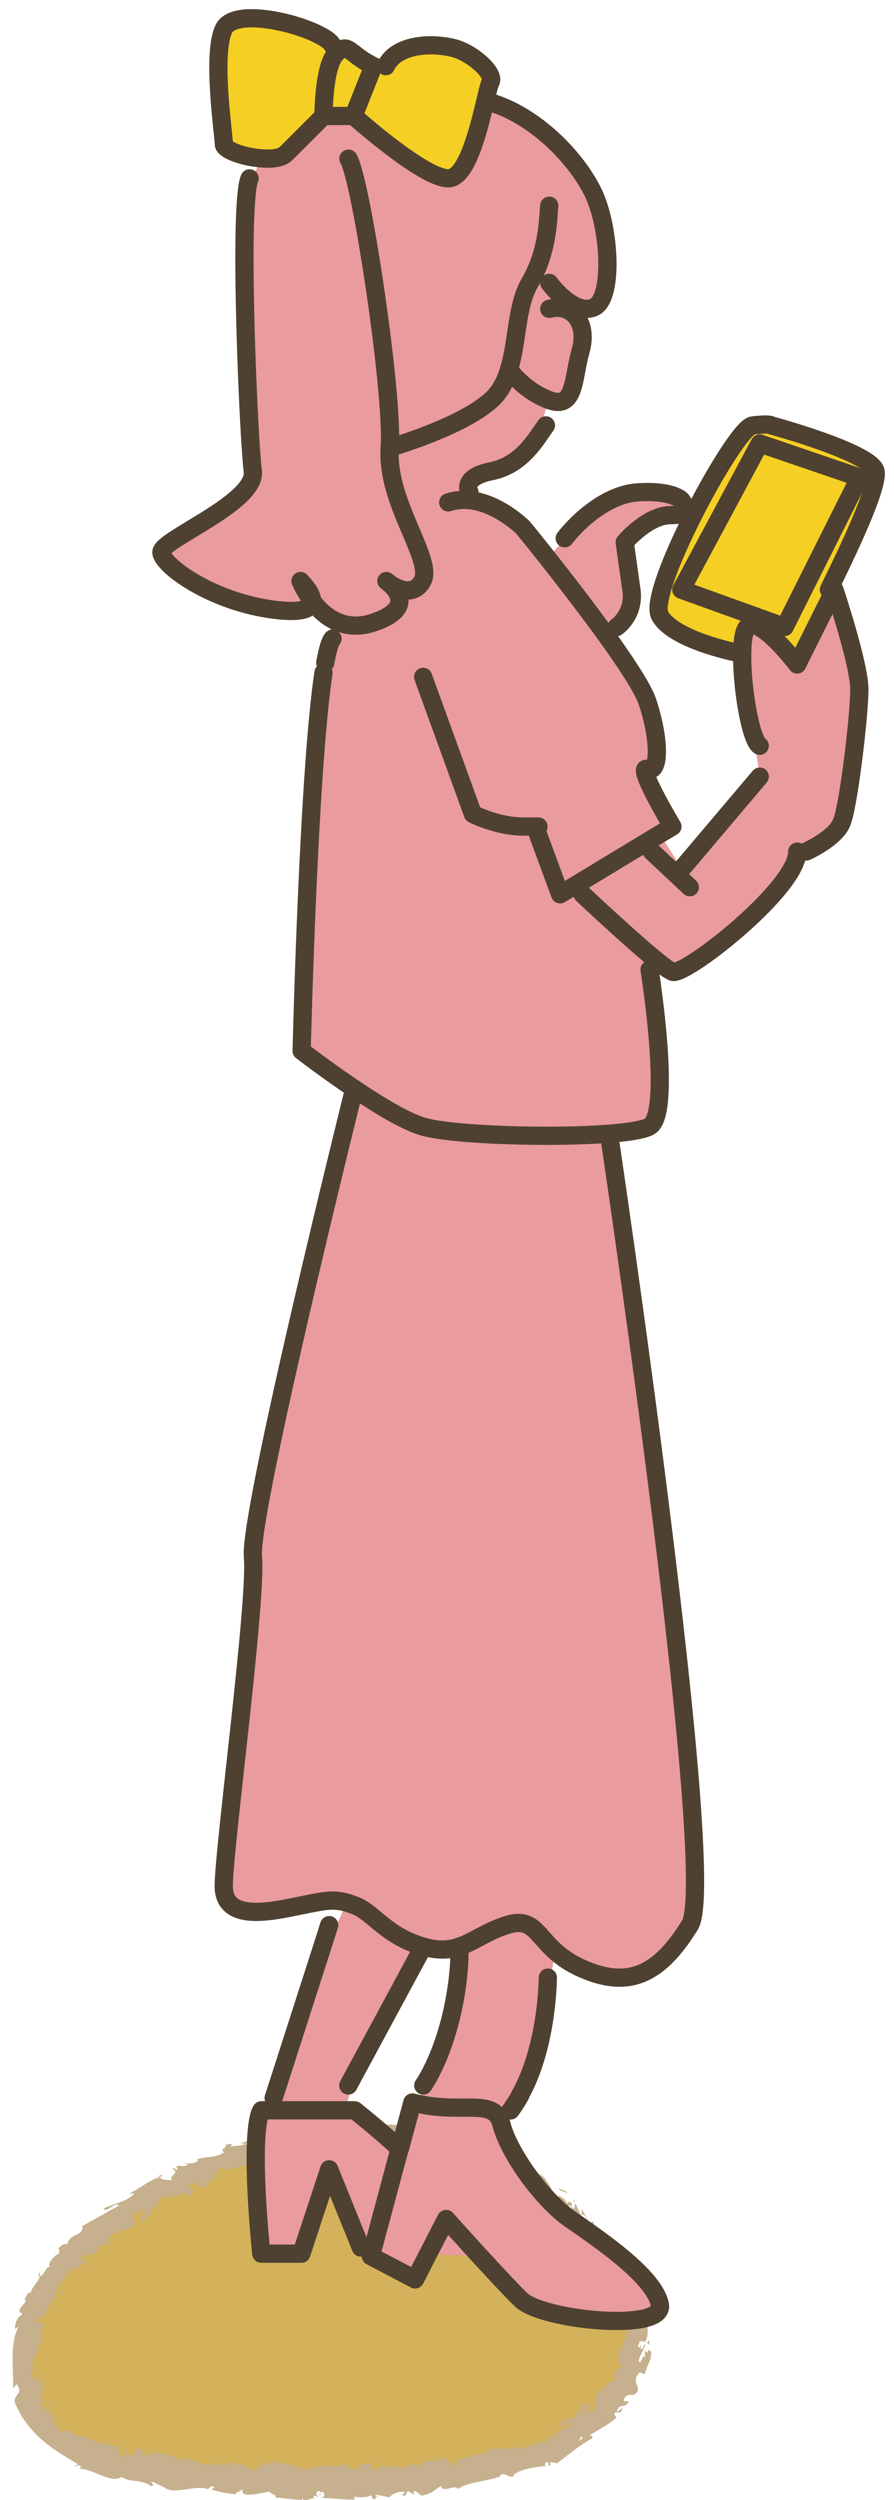 <svg width="49" height="137" viewBox="0 0 49 137" fill="none" xmlns="http://www.w3.org/2000/svg">
<path d="M29.244 120.757C31.964 122.66 35.001 125.182 34.755 128.494C34.564 131.08 32.337 133.074 29.984 134.16C25.848 136.069 21.112 136.02 16.553 135.935C13.1 135.872 9.598 135.801 6.272 134.864C5.159 134.547 4.038 134.117 3.179 133.335C1.466 131.771 1.184 129.051 2.016 126.88C2.847 124.71 4.588 123.019 6.448 121.624C10.366 118.692 15.151 116.783 20.041 116.825C24.931 116.867 29.885 119.023 32.81 122.941" fill="#D3B25B"/>
<path d="M33.191 122.666C33.17 122.737 33.043 122.8 32.987 122.68L33.114 122.469L33.191 122.666Z" fill="#C6B08D"/>
<path d="M32.303 122.243C32.296 122.052 32.317 121.792 32.549 121.729C32.486 121.989 32.584 121.954 32.479 122.257C32.542 122.376 32.676 122.383 32.732 122.313C32.711 122.383 32.901 122.44 32.831 122.588C32.584 122.567 32.451 122.405 32.422 122.137C32.352 122.137 32.338 122.207 32.31 122.243H32.303Z" fill="#C6B08D"/>
<path d="M21.26 117.213L21.345 117.191C21.345 117.191 21.295 117.213 21.26 117.213Z" fill="#C6B08D"/>
<path d="M13.769 118.283C13.826 118.269 13.854 118.283 13.868 118.304C13.812 118.304 13.769 118.304 13.769 118.283Z" fill="#C6B08D"/>
<path d="M12.643 118.966C12.643 118.966 12.685 118.938 12.706 118.924C12.685 118.952 12.664 118.973 12.643 118.966Z" fill="#C6B08D"/>
<path d="M21.261 117.213L21.049 117.269C21.042 117.192 21.155 117.22 21.261 117.213Z" fill="#C6B08D"/>
<path d="M31.478 120.586C31.506 120.628 31.514 120.671 31.52 120.713L31.457 120.621L31.478 120.586Z" fill="#C6B08D"/>
<path d="M24.516 117.994L24.573 118.015C24.573 118.015 24.587 118.079 24.594 118.121L24.516 117.994Z" fill="#C6B08D"/>
<path d="M26.891 118.91C26.835 118.896 26.898 118.706 26.912 118.621C26.912 118.706 26.933 118.762 26.969 118.798C26.955 118.833 26.926 118.868 26.884 118.917L26.891 118.91Z" fill="#C6B08D"/>
<path d="M30.499 120.791L30.534 120.862C30.534 120.862 30.506 120.812 30.499 120.791Z" fill="#C6B08D"/>
<path d="M22.727 117.627C22.727 117.627 22.705 117.676 22.691 117.69C22.691 117.669 22.705 117.641 22.727 117.627Z" fill="#C6B08D"/>
<path d="M32.268 121.92C32.268 121.92 32.254 121.934 32.247 121.948C32.247 121.92 32.247 121.906 32.268 121.92Z" fill="#C6B08D"/>
<path d="M29.209 120.799L29.237 120.834C29.237 120.834 29.202 120.898 29.181 120.933L29.209 120.806V120.799Z" fill="#C6B08D"/>
<path d="M10.614 120.157H10.621C10.684 120.143 10.656 120.157 10.614 120.157Z" fill="#C6B08D"/>
<path d="M6.97 134.193C6.688 134.299 7.302 134.518 6.893 134.61C6.942 134.546 6.646 134.222 6.97 134.193Z" fill="#C6B08D"/>
<path d="M31.408 120.552C31.408 120.552 31.359 120.496 31.331 120.475C31.373 120.503 31.394 120.531 31.408 120.552Z" fill="#C6B08D"/>
<path d="M6.893 134.617L6.85 134.624C6.864 134.624 6.878 134.624 6.893 134.617Z" fill="#C6B08D"/>
<path d="M6.047 123.019C6.047 123.019 6.033 122.948 6.033 122.92C6.047 122.934 6.054 122.962 6.047 123.019Z" fill="#C6B08D"/>
<path d="M9.204 120.475L9.126 120.545C9.155 120.51 9.176 120.489 9.204 120.475Z" fill="#C6B08D"/>
<path d="M4.363 124.236C4.335 124.286 4.349 124.314 4.278 124.356C4.278 124.342 4.278 124.335 4.278 124.321C4.314 124.321 4.349 124.3 4.37 124.236H4.363Z" fill="#C6B08D"/>
<path d="M3.087 125.95C3.087 125.95 3.08 125.914 3.073 125.893L3.115 125.844L3.087 125.95Z" fill="#C6B08D"/>
<path d="M35.586 128.494C35.529 128.43 35.473 128.395 35.409 128.367C35.55 128.416 35.607 128.028 35.586 128.494Z" fill="#C6B08D"/>
<path d="M31.401 120.666C31.422 120.616 31.429 120.588 31.408 120.553L31.457 120.616C31.457 120.616 31.422 120.666 31.401 120.666Z" fill="#C6B08D"/>
<path d="M3.137 123.266L2.904 123.576C2.96 123.484 3.045 123.364 3.137 123.266Z" fill="#C6B08D"/>
<path d="M21.902 136.703L21.986 136.724C21.986 136.724 21.923 136.724 21.902 136.703Z" fill="#C6B08D"/>
<path d="M2.179 124.477C2.2 124.575 2.193 124.66 2.172 124.738C2.15 124.738 2.129 124.752 2.101 124.745L2.179 124.477Z" fill="#C6B08D"/>
<path d="M35.368 125.605C35.53 125.978 35.199 125.872 35.093 126.006C35.171 126.464 35.347 126.147 35.523 126.26C35.558 126.57 35.354 126.852 35.417 127.056C35.46 127.063 35.488 127.105 35.53 127.042C35.389 127.373 35.636 127.972 35.354 128.325C35.375 128.353 35.396 128.367 35.417 128.374C35.291 128.31 35.157 128.296 35.058 128.31C35.058 128.473 34.882 128.592 35.044 128.67C35.044 128.571 35.121 128.571 35.178 128.522L35.086 128.684C35.312 128.867 35.206 128.458 35.375 128.465C35.276 128.818 35.009 129.163 35.009 129.431C35.227 129.544 35.22 128.846 35.354 129.234C35.354 129.093 35.34 128.945 35.333 128.804C35.664 129.177 35.333 128.543 35.699 128.895C35.678 129.487 35.474 129.515 35.361 130.072C35.199 130.15 35.185 129.966 35.023 130.037C34.515 130.636 35.326 130.861 34.762 131.228C34.544 131.27 34.269 131.157 34.177 131.566L34.48 131.615C34.177 132.052 34.001 131.629 33.797 132.151C33.938 132.151 34.128 131.897 34.1 131.982C34.036 132.39 33.818 132.073 33.649 132.278L33.79 132.482C33.381 132.87 32.817 133.137 32.324 133.454C32.394 133.49 32.521 133.49 32.451 133.631C31.774 133.99 31.133 134.547 30.527 134.991C30.414 134.969 30.302 134.948 30.189 134.92C30.132 134.948 30.118 135.054 30.196 135.061C29.97 135.244 30.132 134.948 29.977 134.927C29.829 134.977 29.837 135.117 29.949 135.139C29.428 135.188 28.533 135.287 28.11 135.646L28.223 135.674C27.863 135.878 27.68 135.399 27.377 135.674L27.455 135.695C26.644 136.012 25.693 135.991 25.094 136.4C24.932 136.118 24.277 136.654 24.171 136.238C23.713 136.492 23.861 136.562 23.192 136.759C23.008 136.795 22.895 136.52 22.67 136.499V136.717L22.36 136.506L22.212 136.773L22.001 136.731C22.085 136.717 22.177 136.625 22.156 136.562C21.825 136.484 21.366 136.752 21.359 136.865L20.577 136.703C20.598 136.787 20.725 136.816 20.831 136.872C20.415 136.661 20.76 137.105 20.38 136.907C20.429 136.858 20.352 136.78 20.338 136.738C20.147 136.872 19.718 136.879 19.4 136.823L19.464 136.971C18.886 137.013 18.259 136.893 17.618 136.893C17.85 136.83 17.801 136.569 17.618 136.541L17.54 136.766C17.42 136.625 17.737 136.682 17.491 136.506C17.251 136.527 17.329 136.766 17.463 136.844L17.174 136.759C17.153 136.83 17.223 136.865 17.237 136.95C17.124 136.802 16.737 137.168 16.568 136.921L16.554 136.992C15.919 136.985 15.63 136.9 15.109 136.872C15.109 136.675 14.898 136.71 14.75 136.548C14.369 136.597 13.932 136.745 13.474 136.71C13.15 136.597 13.39 136.541 13.249 136.414C13.221 136.59 12.755 136.555 12.988 136.696C12.431 136.64 12.276 136.625 11.586 136.428C11.67 136.358 11.755 136.337 11.713 136.273C11.586 136.231 11.417 136.329 11.431 136.414L11.466 136.435C10.712 136.104 9.577 136.78 8.986 136.301L9.021 136.322C8.809 136.224 8.605 136.125 8.401 136.019C8.098 135.998 8.556 136.189 8.316 136.252C7.668 135.829 7.189 136.076 6.66 135.738C6.075 136.146 5.096 135.272 4.356 135.294L4.44 135.195C4.335 135.012 4.222 135.174 4.088 135.146C4.145 135.068 4.307 135.124 4.236 135.019C3.616 134.638 2.933 134.265 2.312 133.715C1.685 133.187 1.171 132.496 0.847 131.749C0.628 131.192 1.354 131.256 0.91 130.65L0.72 130.897C0.727 130.305 0.685 129.734 0.692 129.163C0.692 128.592 0.762 128.022 1.002 127.521C0.938 127.571 0.868 127.556 0.847 127.662C0.72 127.394 1.065 126.824 1.199 126.873C1.241 126.711 1.093 126.795 1.065 126.669C1.051 126.408 1.481 126.211 1.375 126.034C1.361 126.006 1.298 126.07 1.27 126.105C1.403 125.999 1.551 125.464 1.664 125.682C1.77 125.28 2.108 125.062 2.186 124.738C2.474 124.688 2.489 124.125 2.777 124.259C2.503 124.09 3.003 123.561 3.278 123.476C3.151 123.476 3.348 123.251 3.179 123.237C3.369 123.033 3.595 122.885 3.679 123.033C3.764 122.384 4.624 122.546 4.504 121.997C5.223 121.595 5.885 121.222 6.519 120.869C6.308 120.623 5.857 121.313 5.681 121.031C6.315 120.721 6.787 120.714 7.308 120.277C7.428 120.143 7.146 120.221 7.069 120.207C7.703 119.932 8.168 119.46 8.781 119.305C8.767 119.277 8.69 119.284 8.626 119.298C8.739 119.249 8.845 119.122 8.908 119.248L8.788 119.27C8.732 119.544 9.415 119.418 9.486 119.502C9.105 119.234 9.958 119.136 9.43 118.826C9.514 118.812 9.634 118.826 9.662 118.924C9.754 118.847 9.761 118.776 9.606 118.734C10.021 118.607 9.951 118.805 10.303 118.635C10.268 118.572 10.191 118.586 10.113 118.53C10.353 118.565 10.585 118.607 10.86 118.41C10.825 118.382 10.839 118.311 10.747 118.361C11.269 118.142 11.762 118.297 12.283 117.952C12.002 117.733 12.438 117.783 12.382 117.522L12.72 117.48L12.636 117.649C12.911 117.543 13.213 117.649 13.418 117.48L13.178 117.445C13.354 117.402 13.531 117.353 13.707 117.318C13.615 117.374 13.531 117.445 13.446 117.508C13.763 117.543 13.517 117.832 13.862 117.649C13.777 117.649 14.137 117.564 14.235 117.374C14.397 117.416 14.559 117.452 14.743 117.339C14.778 117.247 14.623 117.071 14.644 117.008C14.834 117.184 15.32 116.895 15.546 117.085C15.476 117.043 15.44 116.909 15.454 116.881L15.609 117.029C15.729 116.944 15.743 116.916 15.694 116.81C16.081 116.698 15.638 117.163 16.074 116.923C16.032 116.923 16.046 116.888 15.969 116.874C16.427 116.698 16.899 116.824 17.322 116.669C17.413 116.388 16.927 116.669 17.047 116.423C17.695 116.373 18.4 116.585 19.006 116.486L18.893 116.521C18.992 116.881 19.344 116.317 19.661 116.486C19.584 116.458 19.555 116.282 19.577 116.324C19.999 116.247 20.45 116.416 21.078 116.564L21.007 116.458C21.261 116.395 21.669 116.465 21.944 116.451C22.015 116.557 22.17 116.564 22.057 116.691C22.966 116.261 23.558 117.219 24.361 116.965C24.277 116.944 24.178 116.832 24.248 116.853C24.446 116.937 24.643 117.008 24.833 117.099C24.742 117.24 24.728 117.17 24.566 117.254C24.615 117.36 24.763 117.487 24.904 117.536C24.671 117.353 24.981 117.283 25.122 117.233C25.087 117.275 25.108 117.339 25.087 117.388C25.489 117.212 25.038 117.712 25.517 117.663V117.571C25.665 117.67 25.771 117.832 25.94 117.867C26.074 117.719 25.806 117.726 25.848 117.571C26.081 117.67 26.186 118.072 26.461 117.987C26.384 117.896 26.236 117.846 26.158 117.755C26.468 117.635 26.482 117.698 26.666 117.741H26.644L27.081 117.818L26.954 117.832C27.046 118.403 27.511 118.177 27.744 118.657C27.511 118.199 27.765 118.466 27.828 118.262C27.955 118.262 28.131 118.276 28.117 118.199C28.223 118.438 28.483 118.241 28.61 118.607C28.653 118.551 28.801 118.713 28.85 118.537C29.054 118.72 28.737 118.607 28.709 118.692C28.942 119.086 29.689 118.96 29.984 119.566C30.309 119.974 30.252 120.207 30.52 120.594C30.71 120.608 30.583 120.32 30.583 120.32C30.837 120.404 30.978 120.545 31.105 120.756C31.105 120.679 31.182 120.672 31.288 120.672C31.415 120.82 31.21 120.947 31.464 121.045C31.485 120.961 31.528 120.834 31.514 120.714C31.633 120.919 31.711 121.165 31.831 121.37C31.965 121.327 31.859 121.144 31.852 121.031C32.014 121.25 32.246 121.609 32.162 121.792L32 121.715C32.056 121.792 32.155 121.644 32.127 121.567C32.084 121.299 31.859 121.37 31.802 121.412L31.88 121.567C31.485 121.715 31.457 121.059 31.197 120.834L31.098 121.144C31.07 121.01 31.049 120.862 31.013 120.735C30.908 120.742 30.76 120.834 30.858 120.975C30.583 120.933 30.767 120.764 30.506 120.756C30.471 120.756 30.471 120.778 30.478 120.799L30.358 120.587C30.358 120.665 30.196 120.721 30.33 120.778C29.921 120.644 29.949 120.2 29.695 120.284L29.71 120.32C29.315 119.904 29.794 120.115 29.597 119.65L29.054 119.932L29.125 119.721C29.068 119.692 28.963 119.643 28.934 119.728C28.836 119.488 29.019 119.671 28.984 119.481C28.653 119.481 28.357 119.002 28.131 119.263C28.124 119.072 28.427 119.291 28.223 119.037C27.969 119.319 27.955 118.805 27.638 118.84C27.624 119.044 27.885 119.065 27.575 119.101C27.582 118.748 27.102 118.938 26.94 118.79C27.039 118.551 26.553 118.509 26.257 118.283C26.25 118.368 25.566 118.17 25.221 118.149V118.192C25.235 117.924 24.89 117.867 24.664 117.741C24.629 117.896 24.657 117.966 24.763 118.072L24.537 118.001C24.509 117.903 24.453 117.839 24.305 117.776V117.98C24.016 117.903 23.755 117.593 23.332 117.642C23.346 117.459 23.762 117.212 23.354 117.008C23.318 117.099 23.269 117.261 23.375 117.325C23.34 117.304 23.262 117.219 23.177 117.247L23.311 117.445C23.114 117.48 23.241 117.29 23.093 117.275C23.072 117.409 22.966 117.353 22.966 117.466C23.001 117.487 23.107 117.438 23.149 117.501C22.98 117.494 22.769 117.536 22.684 117.628C22.712 117.55 22.719 117.438 22.6 117.409C22.29 117.353 22.466 117.557 22.275 117.607C22.212 117.501 22.001 117.571 22.029 117.367C21.937 117.353 21.909 117.452 21.867 117.501C21.719 117.388 21.12 117.402 21.317 117.198L21.359 117.184L21.331 117.17C20.81 116.909 20.211 117.219 19.682 117.135V117.205C19.365 117.127 18.978 117.17 18.738 117.043C18.646 117.043 18.527 117.184 18.569 117.261C18.322 117.226 18.287 117.142 17.949 117.297C18.203 117.388 17.878 117.416 18.203 117.36C17.892 117.452 17.843 117.571 17.484 117.423C17.618 117.585 17.279 117.67 17.124 117.649L17.322 117.487C17.153 117.487 17.012 117.529 16.864 117.564L16.976 117.783C16.406 118.156 15.75 117.515 15.377 118.093C15.172 117.973 15.687 117.896 15.497 117.748C15.215 117.853 15.003 118.255 14.912 118.276C14.559 118.502 14.461 118.051 14.08 118.255C14.108 118.163 14.094 117.931 13.763 117.945C13.488 118.072 13.524 118.396 13.721 118.396C13.791 118.382 13.812 118.347 13.805 118.318C13.904 118.318 14.038 118.318 13.953 118.438L13.89 118.368C13.777 118.495 13.39 118.621 13.524 118.72C13.291 118.72 13.39 118.621 13.531 118.53C13.213 118.762 12.974 118.72 12.643 118.945C12.685 118.882 12.699 118.769 12.643 118.79C12.149 119.093 12.347 118.727 11.973 118.847C11.818 119.051 12.164 119.093 11.762 119.15C11.579 119.326 11.804 119.375 11.917 119.396C11.529 119.382 11.36 119.756 11.191 119.876L11.388 119.855C11.276 119.869 11.191 119.904 11.107 119.946L11.128 119.749C11.043 119.819 10.959 119.862 10.994 119.925C10.846 119.876 10.951 119.636 10.684 119.601C10.585 119.735 10.24 119.721 10.296 119.939C10.67 119.657 10.353 120.158 10.712 120.017C10.634 120.024 10.557 120.073 10.472 120.143C10.472 120.172 10.508 120.179 10.536 120.172C10.24 120.552 10.247 120.045 9.845 120.256C9.958 120.341 9.866 120.517 9.789 120.531C9.944 120.439 9.768 120.305 9.57 120.305C9.366 120.538 9.26 120.404 9.134 120.489L9.26 120.362C9.148 120.284 9.028 120.369 8.831 120.439C8.866 120.531 9.028 120.404 8.986 120.475C8.676 120.404 8.668 120.94 8.316 120.982C8.239 121.13 8.429 121.186 8.351 121.306C7.971 121.37 8.133 121.658 7.752 121.757C7.752 121.56 7.788 121.581 7.478 121.595L8.055 121.355L7.59 121.37C7.745 121.264 7.978 121.243 8.048 121.151C7.816 121.144 7.858 121.165 7.851 120.996C7.781 121.348 7.344 121.151 7.203 121.468L7.449 121.806C7.203 122.215 6.688 122.081 6.301 122.518L6.399 122.349C6.237 122.264 6.111 122.546 5.92 122.61C6.019 122.708 5.963 122.821 5.963 122.934C5.899 122.849 5.652 123.209 5.434 123.033L5.371 123.336C5.089 123.695 4.715 123.399 4.433 123.751C4.631 123.765 4.567 123.97 4.849 123.843C4.751 123.949 4.68 124.054 4.603 123.991C4.603 124.111 4.194 124.16 4.201 124.343C4.116 124.343 3.99 124.266 3.891 124.4C3.898 124.435 3.94 124.442 3.94 124.442C3.891 124.4 3.701 124.576 3.679 124.371C3.722 124.984 2.876 125.372 3.003 125.915C2.806 126.161 2.594 126.478 2.474 126.732C2.517 126.732 2.538 126.76 2.545 126.704C2.517 127.112 2.073 126.774 2.059 127.253C2.2 127.542 2.249 127.07 2.284 127.232C2.7 127.43 2.059 127.719 2.263 128.071L2.305 128.007C2.411 128.247 2.031 128.501 2.038 128.881C2.038 128.881 2.08 128.867 2.108 128.881C1.847 129.107 1.777 129.607 1.749 129.98C1.911 129.847 1.826 129.811 2.016 129.861C2.016 130.023 1.72 129.84 1.706 130.171C1.812 130.269 1.946 130.481 2.136 130.474C2.122 130.375 2.101 130.283 2.094 130.185C2.362 130.291 2.15 130.558 2.228 130.699L2.327 130.657C2.404 131.08 2.143 131.178 2.348 131.629L2.249 131.615C2.115 131.982 2.475 131.756 2.432 132.087L2.714 132.017C2.735 132.193 2.82 132.672 3.017 132.954C3.038 132.679 2.904 132.334 2.89 132.087C2.975 132.228 3.2 132.545 3.158 132.7C3.137 132.63 3.137 132.517 3.059 132.496C3.017 132.792 3.137 133.088 3.412 133.321C3.567 133.095 3.75 133.208 3.975 133.342C4.201 133.476 4.469 133.617 4.673 133.483C5.124 133.934 5.815 133.877 6.512 134.103C6.139 134.441 6.724 134.173 6.562 134.575C6.724 134.645 6.794 134.659 6.815 134.638L7.393 134.511C7.541 134.42 7.252 134.378 7.287 134.293C7.668 134.349 7.485 134.152 7.752 134.096C7.668 134.237 7.837 134.335 8.062 134.321L7.724 134.455C8.203 134.786 8.246 134.194 8.732 134.511L8.591 134.349C8.845 134.483 9.592 134.511 9.817 134.885C9.873 134.843 9.951 134.737 9.831 134.688C10.493 134.723 11.276 135.216 11.818 135.04L11.776 134.934C11.896 134.977 11.98 135.146 12.142 135.054C12.142 135.012 12.1 134.948 12.156 134.941C12.22 134.984 12.481 135.146 12.65 135.096L12.516 134.969C13.178 134.871 13.509 135.308 14.066 135.399C14.073 135.089 14.602 135.005 14.862 134.962V134.92C15.623 134.899 16.166 135.209 16.878 135.343C17.329 135.019 18.386 135.223 19.097 135.033C18.992 135.089 19.111 135.272 19.238 135.308C19.407 135.244 19.703 135.519 19.675 135.237H19.619C19.746 134.962 20.084 135.033 20.352 135.019L20.401 135.392C21.085 134.843 22.24 135.526 22.585 135.005C22.762 135.082 22.966 135.068 23.135 135.146L23.107 134.948C23.558 134.85 23.783 134.807 24.347 134.779L24.213 134.652C24.523 134.596 24.692 135.167 24.988 135.132L25.031 134.821C25.587 134.73 26.074 134.371 26.666 134.497C26.644 134.455 26.609 134.378 26.525 134.392C26.778 134.321 27.433 133.941 27.455 134.356C27.384 134.096 27.99 134.173 28.314 134.173L28.209 134.004C28.526 134.152 28.561 134.215 28.92 134.159C28.991 134.103 28.934 133.99 28.843 134.075C29.061 133.877 29.118 134.166 29.392 133.934L29.223 133.87C29.484 133.743 29.484 133.814 29.695 133.884C29.893 133.884 30.168 133.602 30.118 133.426C30.203 133.504 30.407 133.56 30.534 133.426C30.52 133.356 30.45 133.349 30.407 133.349C30.753 133.003 31.133 133.18 31.302 132.834C31.274 132.778 31.267 132.743 31.281 132.708C30.978 132.926 30.724 133.088 30.759 133.088C30.668 132.933 30.901 132.757 30.569 132.665C30.837 132.665 31.344 132.672 31.528 132.426C31.528 132.405 31.528 132.383 31.521 132.355H31.485C31.528 132.306 31.584 132.278 31.647 132.271C31.697 132.186 31.732 132.137 31.795 132.08C31.732 131.946 31.993 131.799 32.091 131.7C32.218 131.855 32.338 131.7 32.317 131.939C32.324 131.911 32.282 131.939 32.204 132.003C32.183 132.017 32.162 132.031 32.141 132.031H32.162C32.084 132.102 31.993 132.179 31.873 132.271C32.028 132.271 32.183 132.257 32.225 132.059C32.366 132.101 32.521 132.137 32.599 132.151C32.556 131.798 32.718 131.418 32.613 131.27C32.993 131.016 33.282 130.516 33.733 130.439C33.839 130.347 33.705 130.255 33.677 130.192C33.606 130.241 33.571 130.319 33.508 130.326C33.719 130.157 33.853 129.685 34.107 129.706C34.093 129.36 33.825 129.797 34.001 129.396L33.909 129.431C33.825 128.98 34.036 128.712 34.198 128.353C34.36 128.007 34.48 127.571 34.107 127.155C34.156 127.211 34.177 127.239 34.219 127.246C34.008 126.732 33.839 126.196 33.599 125.668C33.36 125.139 33.014 124.646 32.507 124.343C32.239 124.153 32.345 124.012 32.296 123.787L32.091 123.885L32.028 123.469C31.795 122.997 31.07 123.279 30.83 122.638L30.985 122.574C30.795 122.455 30.492 122.067 30.421 122.222C30.421 122.187 30.457 122.06 30.344 122.067L30.273 122.152L29.956 121.673C29.569 121.489 29.745 122.067 29.238 121.722C29.075 121.553 28.892 121.081 29.005 121.067C29.082 121.116 29.238 121.144 29.308 121.067L29.167 120.897C29.322 120.608 29.378 120.235 29.942 120.355L30.125 120.735L30.316 120.679L30.069 120.489C30.302 120.468 30.316 120.644 30.358 120.792C30.435 120.742 30.506 120.721 30.59 120.742L30.696 121.215C30.809 121.137 30.717 120.911 30.957 121.003C31.006 121.222 30.654 121.13 30.816 121.377C31.049 121.37 31.084 121.236 31.168 121.468C31.246 121.419 31.246 121.348 31.197 121.271C31.281 121.468 31.556 121.616 31.521 121.813C31.781 121.792 31.972 122.264 32.162 122.018C32.162 122.109 32.246 122.419 32.366 122.553C32.387 122.06 32.852 122.983 33.071 122.652C33.007 123.054 33.571 123.385 33.698 123.843C33.698 123.808 33.719 123.737 33.677 123.716C33.846 123.892 33.973 123.885 34.121 123.97C33.923 124.153 34.086 124.505 34.057 124.766C34.445 124.865 34.227 124.442 34.494 124.371C34.304 124.477 34.593 124.935 34.374 124.949C34.628 125.069 34.544 125.083 34.804 125.076C34.523 125.273 34.868 125.294 34.748 125.569C35.044 125.809 35.079 125.52 35.136 125.908C35.298 126.041 35.291 125.675 35.283 125.675L35.368 125.605ZM32.275 133.405C32.338 133.37 32.387 133.335 32.423 133.314C32.394 133.335 32.352 133.356 32.275 133.405ZM31.697 133.8C31.767 133.743 31.852 133.687 31.943 133.624C31.922 133.553 31.866 133.511 31.809 133.553C31.866 133.567 31.753 133.694 31.697 133.8ZM31.972 131.876C31.887 131.918 31.88 131.968 31.901 132.01C31.936 131.982 31.986 131.954 32.042 131.918H32.063C32.063 131.918 32 131.89 31.972 131.883V131.876Z" fill="#C6B08D"/>
<path d="M32.275 131.946C32.275 131.946 32.303 131.946 32.317 131.932C32.317 131.96 32.31 131.981 32.303 132.002L32.233 131.981L32.275 131.946Z" fill="#C6B08D"/>
<path d="M21.359 117.191H21.345C21.345 117.191 21.366 117.184 21.373 117.17C21.366 117.177 21.359 117.184 21.359 117.191Z" fill="#C6B08D"/>
<path d="M22.67 136.76V136.711L22.733 136.746L22.67 136.76Z" fill="#C6B08D"/>
<path d="M25.108 117.233C25.108 117.233 25.137 117.204 25.172 117.197C25.172 117.211 25.137 117.218 25.108 117.233Z" fill="#C6B08D"/>
<path d="M26.658 117.74L26.898 117.768C26.792 117.768 26.714 117.754 26.658 117.74Z" fill="#C6B08D"/>
<path d="M27.843 118.178C27.843 118.213 27.835 118.241 27.828 118.262L27.85 118.178H27.843Z" fill="#C6B08D"/>
<path d="M8.611 119.283C8.611 119.283 8.583 119.297 8.562 119.297C8.442 119.318 8.52 119.297 8.611 119.283Z" fill="#C6B08D"/>
<path d="M14.214 117.36C14.143 117.346 14.073 117.325 14.002 117.325C14.101 117.283 14.179 117.255 14.214 117.36Z" fill="#C6B08D"/>
<path d="M3.158 123.229H3.165L3.137 123.264L3.158 123.229Z" fill="#C6B08D"/>
<path d="M13.742 117.409C13.834 117.338 13.918 117.324 14.003 117.324C13.925 117.36 13.834 117.409 13.742 117.409Z" fill="#C6B08D"/>
<path d="M32.296 121.377L32.346 121.419C32.346 121.419 32.332 121.44 32.325 121.448L32.296 121.384V121.377Z" fill="#C6B08D"/>
<path d="M32.323 121.439L32.352 121.503C32.352 121.503 32.316 121.461 32.323 121.439Z" fill="#C6B08D"/>
<path d="M32.415 121.645L32.359 121.504C32.394 121.539 32.436 121.582 32.415 121.645Z" fill="#C6B08D"/>
<path d="M31.014 120.278L31.049 120.207C31.049 120.207 31.035 120.249 31.014 120.278Z" fill="#C6B08D"/>
<path d="M30.64 119.932C30.745 119.995 30.971 120.009 31.077 120.157L31.049 120.214C31.049 120.08 30.654 120.101 30.64 119.939V119.932Z" fill="#C6B08D"/>
<path d="M28.427 119.488C28.554 119.538 28.681 119.594 28.801 119.651C28.702 119.679 28.568 119.714 28.709 119.827C28.166 119.749 28.892 119.728 28.42 119.488H28.427Z" fill="#C6B08D"/>
<path d="M27.278 118.995C27.454 119.123 27.228 119.094 27.214 119.137C27.122 119.01 27.101 118.981 27.278 118.995Z" fill="#C6B08D"/>
<path d="M18.534 117.332L18.569 117.508C18.4 117.494 18.569 117.438 18.534 117.332Z" fill="#C6B08D"/>
<path d="M16.667 116.62L16.822 116.479L16.928 116.627L16.667 116.62Z" fill="#C6B08D"/>
<path d="M15.891 118.072L15.969 118.079L15.687 118.072H15.891Z" fill="#C6B08D"/>
<path d="M3.432 125.724L3.27 125.562C3.362 125.492 3.588 125.611 3.432 125.724Z" fill="#C6B08D"/>
<path d="M2.517 131.51C2.651 131.524 2.771 131.644 2.729 131.785C2.644 131.679 2.524 131.587 2.517 131.51Z" fill="#C6B08D"/>
<path d="M20.81 135.068L20.669 134.99L20.923 135.047L20.81 135.068Z" fill="#C6B08D"/>
<path d="M17.732 6.356H19.381L20.466 3.622C20.311 3.544 20.177 3.467 20.057 3.396C19.409 3.002 19.162 2.656 18.887 2.656C18.753 2.656 18.613 2.741 18.415 2.938C17.732 3.622 17.732 6.356 17.732 6.356Z" fill="#F5CF24"/>
<path d="M22.023 2.791L20.057 3.397C20.177 3.467 20.311 3.545 20.466 3.623L19.381 6.357C19.381 6.357 23.2 9.767 24.56 9.767C25.582 9.767 26.223 7.075 26.597 5.532C26.716 5.018 26.808 4.63 26.878 4.503C27.146 4.017 25.927 2.939 24.955 2.657C24.271 2.453 22.982 2.34 22.052 2.777L22.023 2.791Z" fill="#F5CF24"/>
<path d="M17.619 1.987C16.189 1.184 12.828 0.451 12.264 1.578C11.587 2.945 12.264 7.406 12.264 7.906C12.264 8.209 13.307 8.597 14.272 8.674C14.857 8.73 15.421 8.674 15.681 8.406C16.365 7.723 17.732 6.356 17.732 6.356C17.732 6.356 17.732 3.622 18.416 2.938C18.613 2.741 18.754 2.656 18.888 2.656L18.542 2.48L17.626 1.987H17.619Z" fill="#F5CF24"/>
<path d="M41.641 24.303L37.343 32.315L43.008 34.358L47.109 26.17L41.641 24.303Z" fill="#F5CF24"/>
<path d="M40.957 34.36C41.634 33.684 43.691 36.411 43.691 36.411L45.714 32.359L45.46 32.239C45.883 31.351 48.166 26.82 47.983 25.827C47.785 24.805 42.282 23.311 42.282 23.311C42.282 23.311 42.205 23.191 41.239 23.311C40.739 23.375 39.217 25.784 37.955 28.293C36.772 30.64 35.82 33.071 36.158 33.719C36.863 35.044 40.274 35.734 40.274 35.734H40.682C40.697 35.065 40.774 34.55 40.957 34.367V34.36ZM37.342 32.317L41.634 24.305L47.102 26.172L43.008 34.367L37.342 32.317Z" fill="#F5CF24"/>
<path d="M27.9 20.252C27.949 20.322 28.703 21.4 30.098 21.929C30.282 21.999 30.436 22.027 30.578 22.027C31.515 22.027 31.444 20.512 31.818 19.223C32.043 18.434 31.909 17.75 31.543 17.32L32.149 16.926C32.269 16.926 32.395 16.904 32.515 16.855C33.643 16.425 33.438 12.5 32.515 10.577C31.592 8.653 29.344 6.356 26.913 5.623L26.596 5.531C26.223 7.082 25.581 9.766 24.56 9.766C23.193 9.766 19.38 6.356 19.38 6.356H17.732C17.732 6.356 16.364 7.723 15.681 8.406C15.42 8.667 14.857 8.73 14.272 8.674L13.511 10.767C13.2 14.184 13.673 24.332 13.863 25.826C14.088 27.531 8.853 29.581 8.853 30.265C8.853 30.948 11.587 32.999 15.089 33.429C16.66 33.619 17.104 33.323 17.111 32.943C16.71 32.414 16.498 31.921 16.477 31.857C16.548 31.928 17.118 32.492 17.111 32.943C17.386 33.309 17.753 33.69 18.218 33.95C18.81 34.288 19.556 34.436 20.466 34.126C22.692 33.372 21.762 32.337 21.339 31.977C21.72 32.238 22.65 32.752 23.15 31.85C23.785 30.688 21.149 27.538 21.36 24.543C21.36 24.543 25.25 23.444 26.92 21.936C27.413 21.499 27.709 20.907 27.907 20.259L27.9 20.252Z" fill="#EA9B9E"/>
<path d="M37.342 27.397C37.342 27.397 36.855 26.855 34.96 26.974C33.635 27.059 32.409 27.968 31.648 28.715L30.027 30.596C31.014 31.851 32.381 33.612 33.508 35.198L33.79 34.993L34.079 34.098C34.361 33.788 34.742 33.197 34.615 32.309C34.417 30.942 34.248 29.701 34.248 29.701C34.248 29.701 35.496 28.207 36.771 28.215C37.159 28.215 37.356 28.144 37.462 28.038C37.687 27.799 37.349 27.39 37.349 27.39L37.342 27.397Z" fill="#EA9B9E"/>
<path d="M41.64 42.561L37.377 47.599L36.158 45.718L31.606 48.473L31.93 49.009C31.93 49.009 35.418 52.292 36.581 53.096C36.7 53.173 36.799 53.23 36.862 53.258C37.44 53.462 41.943 50.051 43.31 47.768L43.698 47.649C44.282 47.472 44.212 46.669 44.212 46.669C44.212 46.669 45.748 45.986 46.136 45.112C46.523 44.238 47.115 39.157 47.115 37.79C47.115 36.423 45.748 32.322 45.748 32.322L45.727 32.372L43.705 36.423C43.705 36.423 41.647 33.696 40.971 34.373C40.787 34.556 40.71 35.078 40.696 35.747C40.661 37.1 40.921 39.066 41.26 40.137L41.654 42.568L41.64 42.561Z" fill="#EA9B9E"/>
<path d="M31.607 48.263L36.159 45.508L36.863 45.085C36.863 45.085 34.806 41.667 35.496 41.935C36.187 42.203 36.18 40.3 35.496 38.257C35.278 37.587 34.481 36.354 33.516 34.994C32.389 33.408 31.022 31.647 30.035 30.392C29.225 29.378 28.668 28.694 28.668 28.694C28.668 28.694 27.52 27.546 26.082 27.25L26.096 27.186L25.744 26.242C25.857 26.017 26.181 25.763 26.927 25.615C28.217 25.354 28.964 24.48 29.5 23.726L30.12 21.824H30.599C30.458 21.824 30.303 21.789 30.12 21.718C28.717 21.19 27.971 20.111 27.921 20.041C27.724 20.689 27.435 21.274 26.935 21.718C25.265 23.219 21.375 24.325 21.375 24.325C21.163 27.32 23.806 30.47 23.165 31.633C22.664 32.535 21.734 32.027 21.354 31.759C21.776 32.119 22.707 33.162 20.48 33.909C19.578 34.212 18.831 34.071 18.232 33.733L17.837 36.093L17.746 36.643C16.914 42.125 16.548 57.374 16.548 57.374C16.548 57.374 17.88 58.403 19.43 59.446C20.741 60.327 22.206 61.221 23.165 61.51C24.729 61.989 30.211 62.159 33.403 61.912C34.481 61.827 35.299 61.694 35.616 61.51C36.877 60.791 35.616 52.92 35.616 52.92L36.596 52.878C35.433 52.075 31.945 48.791 31.945 48.791L31.621 48.256L31.607 48.263Z" fill="#EA9B9E"/>
<path d="M14.328 115.648L14.271 115.754C13.665 117.318 14.321 123.505 14.321 123.505H16.519L18.041 118.883L19.775 123.167H20.331L20.451 123.188L21.917 117.72L21.818 117.699C21.142 117.023 19.43 115.648 19.43 115.648H14.314H14.328Z" fill="#EA9B9E"/>
<path d="M19.627 113.294L23.199 106.678C21.149 106.093 20.465 104.789 19.436 104.416C19.274 104.352 19.133 104.303 18.999 104.268L17.921 106.678L17.689 106.607L15.54 113.294L14.328 115.648H18.887L19.634 113.294H19.627Z" fill="#EA9B9E"/>
<path d="M22.608 115.219L21.931 117.727L20.465 123.196L20.346 123.639L22.77 124.915L23.488 123.513L24.475 121.603C24.475 121.603 25.349 122.59 26.335 123.661C27.153 124.556 28.048 125.514 28.576 126.028C29.739 127.163 36.504 127.839 36.187 126.289C35.869 124.739 32.861 122.716 31.289 121.624C29.718 120.539 27.893 117.974 27.505 116.417C27.484 116.318 27.449 116.233 27.413 116.156C26.899 115.036 25.299 115.818 22.925 115.289C22.826 115.268 22.727 115.24 22.622 115.219H22.608Z" fill="#EA9B9E"/>
<path d="M22.903 115.288C25.277 115.824 26.877 115.035 27.391 116.155L28.526 114.795V114.781C29.442 113.125 29.801 111.103 29.935 109.785L30.436 106.938C29.357 105.973 29.174 105.05 27.786 105.486C26.673 105.832 25.982 106.395 25.172 106.67C25.228 108.495 24.735 111.251 23.748 113.287L22.896 115.281L22.903 115.288Z" fill="#EA9B9E"/>
<path d="M24.468 121.602L23.481 123.511L26.328 123.666C25.342 122.588 24.468 121.609 24.468 121.609V121.602Z" fill="#EA9B9E"/>
<path d="M19 104.267C19.134 104.302 19.282 104.352 19.437 104.415C20.466 104.789 21.149 106.092 23.2 106.677C24.031 106.917 24.637 106.867 25.18 106.677C25.99 106.409 26.681 105.846 27.794 105.493C29.183 105.056 29.366 105.979 30.444 106.945C30.81 107.276 31.282 107.607 31.938 107.896C34.531 109.031 36.18 108.143 37.815 105.5C39.456 102.851 33.396 62.241 33.396 62.241V62.128C30.197 62.375 24.715 62.199 23.151 61.727C22.192 61.431 20.72 60.543 19.416 59.662C19.416 59.662 13.638 82.867 13.863 85.312C14.089 87.757 12.264 101.308 12.264 103.358C12.264 105.409 14.998 104.725 16.534 104.415C17.823 104.154 18.274 104.07 19 104.267Z" fill="#EA9B9E"/>
<path d="M19.38 6.356L20.465 3.622C20.31 3.544 20.176 3.467 20.056 3.396C19.408 3.002 19.161 2.656 18.886 2.656C18.753 2.656 18.612 2.741 18.414 2.938C17.731 3.622 17.731 6.356 17.731 6.356H19.38Z" stroke="#4F4131" stroke-linecap="round" stroke-linejoin="round"/>
<path d="M22.058 2.783C22.988 2.346 24.277 2.459 24.961 2.663C25.926 2.945 27.152 4.03 26.884 4.509C26.814 4.629 26.723 5.024 26.603 5.538C26.229 7.088 25.588 9.773 24.566 9.773C23.199 9.773 19.387 6.362 19.387 6.362" stroke="#4F4131" stroke-linecap="round" stroke-linejoin="round"/>
<path d="M21.149 3.628C21.339 3.241 21.649 2.973 22.023 2.797" stroke="#4F4131" stroke-linecap="round" stroke-linejoin="round"/>
<path d="M18.225 2.48C18.14 2.318 17.922 2.149 17.626 1.987C16.195 1.184 12.834 0.451 12.27 1.578C11.594 2.945 12.27 7.406 12.27 7.906C12.27 8.209 13.313 8.597 14.278 8.674C14.863 8.73 15.427 8.674 15.688 8.406C16.371 7.723 17.738 6.356 17.738 6.356" stroke="#4F4131" stroke-linecap="round" stroke-linejoin="round"/>
<path d="M13.504 10.767C13.546 10.281 13.602 9.943 13.68 9.773" stroke="#4F4131" stroke-linecap="round" stroke-linejoin="round"/>
<path d="M16.47 31.844C16.541 31.914 17.111 32.485 17.104 32.936C17.09 33.324 16.653 33.613 15.082 33.422C11.58 32.993 8.846 30.949 8.846 30.259C8.846 29.568 14.081 27.524 13.856 25.819C13.659 24.325 13.187 14.178 13.504 10.768" stroke="#4F4131" stroke-linecap="round" stroke-linejoin="round"/>
<path d="M21.339 31.969C21.762 32.329 22.692 33.372 20.465 34.119C19.563 34.422 18.816 34.281 18.217 33.943C17.752 33.682 17.386 33.301 17.111 32.935C16.709 32.406 16.498 31.913 16.477 31.85" stroke="#4F4131" stroke-linecap="round" stroke-linejoin="round"/>
<path d="M19.099 8.695C19.782 9.773 21.572 21.534 21.361 24.536C21.149 27.531 23.792 30.681 23.15 31.843C22.65 32.745 21.72 32.238 21.339 31.97C21.318 31.949 21.29 31.935 21.269 31.914C21.22 31.886 21.191 31.858 21.177 31.843" stroke="#4F4131" stroke-linecap="round" stroke-linejoin="round"/>
<path d="M26.92 5.623C29.351 6.356 31.599 8.653 32.522 10.577C33.445 12.501 33.65 16.433 32.522 16.855C32.402 16.898 32.276 16.926 32.156 16.926C31.134 16.926 30.105 15.502 30.105 15.502" stroke="#4F4131" stroke-linecap="round" stroke-linejoin="round"/>
<path d="M27.9 20.252C27.703 20.9 27.414 21.485 26.914 21.929C25.244 23.43 21.354 24.536 21.354 24.536" stroke="#4F4131" stroke-linecap="round" stroke-linejoin="round"/>
<path d="M30.105 11.273C30.035 11.816 30.084 13.719 29.034 15.501C28.294 16.763 28.379 18.694 27.9 20.244" stroke="#4F4131" stroke-linecap="round" stroke-linejoin="round"/>
<path d="M30.105 16.925C30.711 16.77 31.225 16.947 31.549 17.32C31.916 17.75 32.05 18.433 31.824 19.223C31.451 20.512 31.521 22.027 30.584 22.027C30.443 22.027 30.288 21.999 30.105 21.928C28.703 21.4 27.956 20.322 27.906 20.251" stroke="#4F4131" stroke-linecap="round" stroke-linejoin="round"/>
<path d="M29.922 23.311C29.788 23.494 29.647 23.705 29.485 23.938C28.949 24.692 28.21 25.566 26.913 25.826C26.159 25.981 25.842 26.228 25.729 26.453C25.581 26.728 25.729 26.975 25.729 26.975" stroke="#4F4131" stroke-linecap="round" stroke-linejoin="round"/>
<path d="M29.514 45.296H28.654C27.287 45.296 25.92 44.612 25.92 44.612L23.193 37.094" stroke="#4F4131" stroke-linecap="round" stroke-linejoin="round"/>
<path d="M24.567 27.532C25.082 27.363 25.603 27.363 26.075 27.462C27.513 27.757 28.661 28.906 28.661 28.906C28.661 28.906 29.225 29.59 30.028 30.604C31.015 31.859 32.382 33.62 33.509 35.206C34.475 36.573 35.271 37.806 35.489 38.468C36.173 40.519 36.173 42.421 35.489 42.147C34.806 41.872 36.856 45.296 36.856 45.296L36.152 45.719L31.6 48.474L30.698 49.01L29.331 45.296" stroke="#4F4131" stroke-linecap="round" stroke-linejoin="round"/>
<path d="M17.731 36.861C16.9 42.344 16.533 57.592 16.533 57.592C16.533 57.592 17.865 58.621 19.415 59.664C20.726 60.545 22.192 61.44 23.15 61.729C24.715 62.208 30.197 62.377 33.389 62.13C34.467 62.046 35.284 61.912 35.602 61.729C36.863 61.01 35.602 53.139 35.602 53.139" stroke="#4F4131" stroke-linecap="round" stroke-linejoin="round"/>
<path d="M18.225 35C18.084 35.169 17.95 35.627 17.83 36.311" stroke="#4F4131" stroke-linecap="round" stroke-linejoin="round"/>
<path d="M31.93 49.009C31.93 49.009 35.419 52.293 36.581 53.096C36.701 53.174 36.8 53.23 36.863 53.258C37.441 53.463 41.944 50.052 43.311 47.769C43.557 47.361 43.698 46.98 43.698 46.67" stroke="#4F4131" stroke-linecap="round" stroke-linejoin="round"/>
<path d="M35.722 46.662L37.808 48.621" stroke="#4F4131" stroke-linecap="round" stroke-linejoin="round"/>
<path d="M37.342 47.641L37.377 47.599L41.641 42.56" stroke="#4F4131" stroke-linecap="round" stroke-linejoin="round"/>
<path d="M41.64 40.869C41.507 40.799 41.373 40.524 41.246 40.129C40.908 39.058 40.647 37.092 40.682 35.739C40.696 35.07 40.774 34.548 40.957 34.365C41.633 33.688 43.691 36.416 43.691 36.416L45.713 32.364L45.734 32.315C45.734 32.315 47.102 36.408 47.102 37.783C47.102 39.157 46.51 44.23 46.122 45.104C45.735 45.978 44.198 46.661 44.198 46.661" stroke="#4F4131" stroke-linecap="round" stroke-linejoin="round"/>
<path d="M45.432 32.315C45.432 32.315 45.453 32.273 45.467 32.245C45.89 31.357 48.173 26.826 47.99 25.832C47.792 24.811 42.289 23.317 42.289 23.317C42.289 23.317 42.211 23.197 41.246 23.317C40.746 23.38 39.224 25.79 37.962 28.299C36.778 30.645 35.827 33.077 36.165 33.725C36.87 35.05 40.281 35.74 40.281 35.74" stroke="#4F4131" stroke-linecap="round" stroke-linejoin="round"/>
<path d="M47.109 26.17L43.008 34.358L37.343 32.315L41.641 24.303L47.109 26.17Z" stroke="#4F4131" stroke-linecap="round" stroke-linejoin="round"/>
<path d="M30.951 29.498C31.085 29.322 31.324 29.04 31.648 28.723C32.409 27.976 33.628 27.067 34.96 26.982C36.863 26.862 37.342 27.405 37.342 27.405C37.342 27.405 37.68 27.814 37.455 28.053C37.349 28.166 37.152 28.236 36.764 28.229C35.489 28.229 34.242 29.716 34.242 29.716C34.242 29.716 34.411 30.956 34.608 32.324C34.735 33.211 34.354 33.803 34.072 34.113C33.917 34.282 33.791 34.367 33.791 34.367" stroke="#4F4131" stroke-linecap="round" stroke-linejoin="round"/>
<path d="M33.395 62.241C33.395 62.241 39.448 102.851 37.814 105.5C36.179 108.143 34.53 109.031 31.937 107.896C31.281 107.607 30.809 107.276 30.443 106.945C29.365 105.979 29.181 105.056 27.793 105.493C26.68 105.839 25.989 106.402 25.179 106.677C24.636 106.867 24.03 106.917 23.199 106.677C21.148 106.092 20.465 104.789 19.436 104.415C19.274 104.352 19.133 104.302 18.999 104.267C18.28 104.063 17.822 104.154 16.533 104.415C14.997 104.718 12.263 105.409 12.263 103.358C12.263 101.308 14.088 87.757 13.862 85.312C13.637 82.867 19.415 59.662 19.415 59.662" stroke="#4F4131" stroke-linecap="round" stroke-linejoin="round"/>
<path d="M28.527 114.803C28.365 115.106 28.182 115.38 27.985 115.655" stroke="#4F4131" stroke-linecap="round" stroke-linejoin="round"/>
<path d="M30.027 108.375C30.027 108.375 30.027 108.939 29.936 109.784C29.802 111.102 29.442 113.124 28.526 114.78" stroke="#4F4131" stroke-linecap="round" stroke-linejoin="round"/>
<path d="M25.179 106.678C25.236 108.503 24.742 111.258 23.756 113.294C23.587 113.647 23.404 113.985 23.199 114.288" stroke="#4F4131" stroke-linecap="round" stroke-linejoin="round"/>
<path d="M23.199 106.678L19.627 113.294L19.091 114.288" stroke="#4F4131" stroke-linecap="round" stroke-linejoin="round"/>
<path d="M18.042 105.5L17.69 106.606L15.54 113.294L14.998 114.971" stroke="#4F4131" stroke-linecap="round" stroke-linejoin="round"/>
<path d="M21.925 117.727L22.601 115.219C22.707 115.24 22.806 115.275 22.904 115.289C25.279 115.825 26.878 115.036 27.393 116.156C27.428 116.233 27.463 116.318 27.485 116.417C27.879 117.967 29.697 120.532 31.269 121.624C32.84 122.716 35.849 124.739 36.166 126.289C36.483 127.839 29.718 127.156 28.556 126.028C28.027 125.514 27.139 124.556 26.315 123.661C25.328 122.582 24.454 121.603 24.454 121.603L23.468 123.513L22.749 124.915L20.325 123.639L20.445 123.196L21.911 117.727H21.925Z" stroke="#4F4131" stroke-linecap="round" stroke-linejoin="round"/>
<path d="M14.272 115.754C13.666 117.318 14.321 123.505 14.321 123.505H16.52L18.042 118.883L19.775 123.167H20.332" stroke="#4F4131" stroke-linecap="round" stroke-linejoin="round"/>
<path d="M21.833 117.699C21.157 117.023 19.444 115.648 19.444 115.648H14.328" stroke="#4F4131" stroke-linecap="round" stroke-linejoin="round"/>
</svg>
